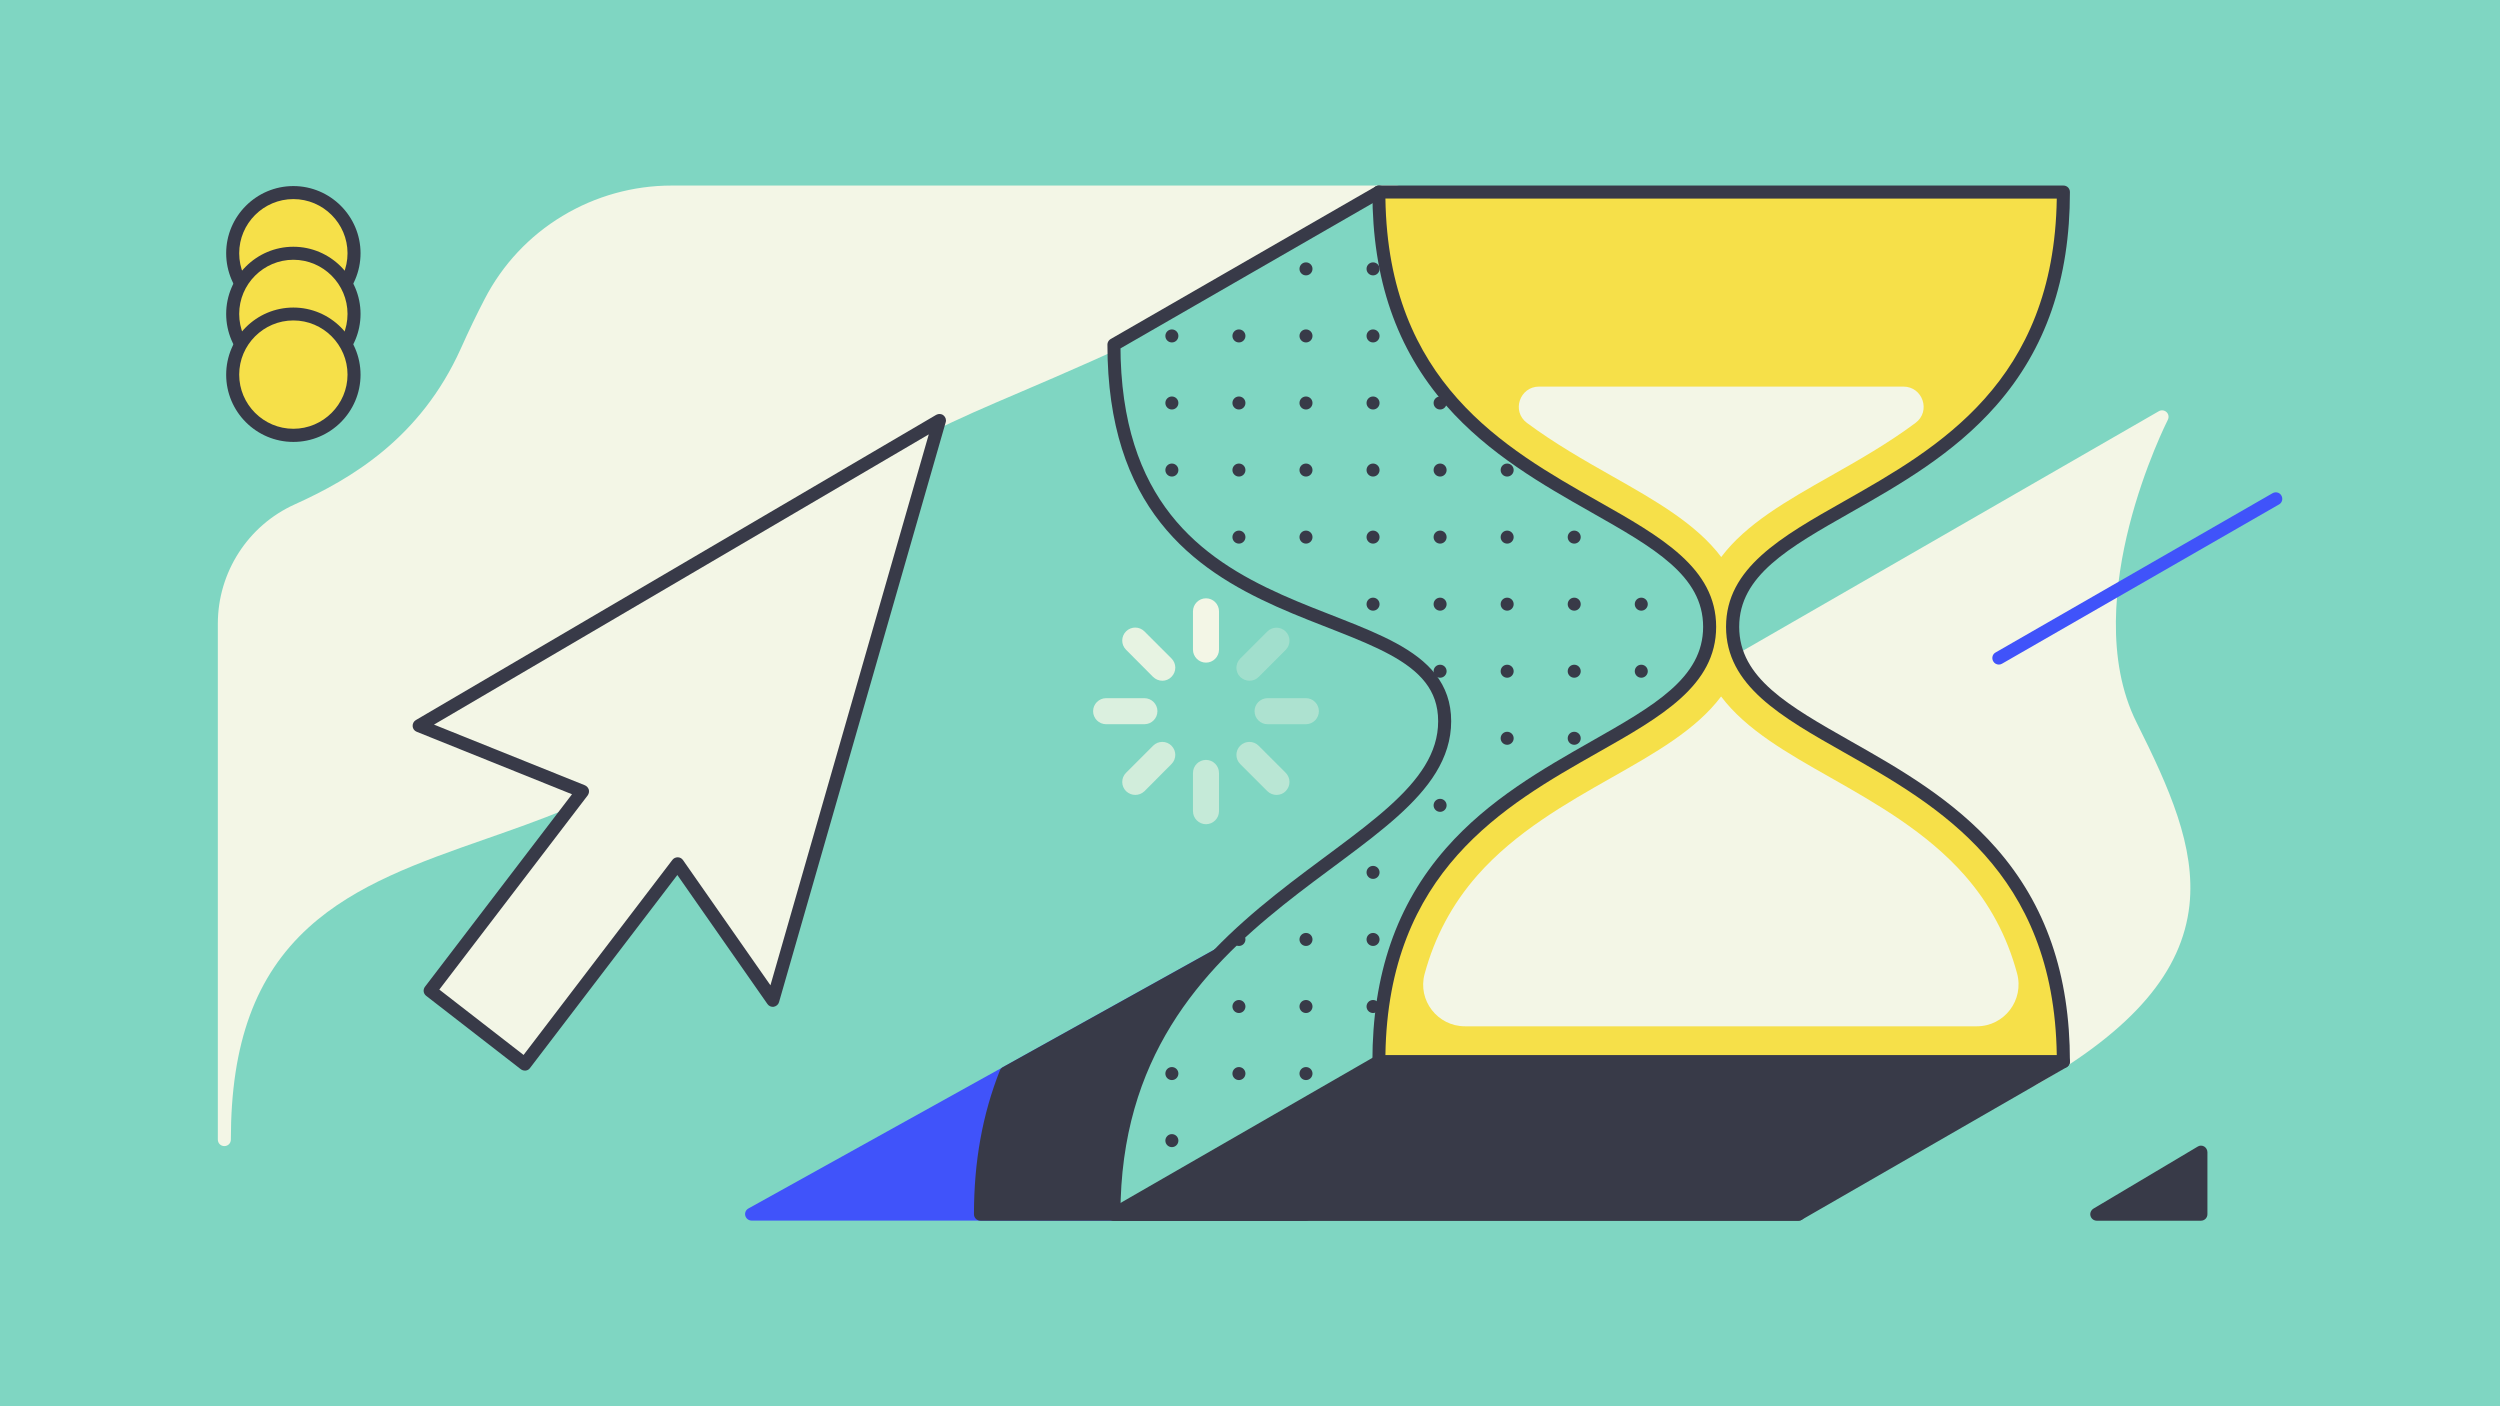 <?xml version="1.0" encoding="utf-8"?>
<!-- Generator: Adobe Illustrator 22.0.1, SVG Export Plug-In . SVG Version: 6.00 Build 0)  -->
<svg version="1.1" id="Layer_1" xmlns="http://www.w3.org/2000/svg" xmlns:xlink="http://www.w3.org/1999/xlink" x="0px" y="0px" viewBox="0 0 1920 1080" style="enable-background:new 0 0 1920 1080;" xml:space="preserve">

<rect y="0" width="1920" height="1080" style="fill:#7FD6C2;"/>
<g>
	<path d="M1077.2,146.1c-0.6-2.2-2.6-3.6-4.8-3.6H515.9c-29.6,0-58.7,8.1-84,23.4c-25.4,15.3-46,37.3-59.6,63.6
		c-6,11.5-12,23.9-18.3,38c-31.1,69.2-84.6,100.4-127.7,119.9c-35.9,16.2-59,52.2-59,91.6v396.2c0,2.8,2.2,5,5,5s5-2.2,5-5
		c0-74.1,19-125.9,59.7-162.9c36.3-33,84.9-50.1,136.4-68.1c81.2-28.4,165.2-57.9,208.5-154c57.3-127.3,96.8-144.2,202.5-189.4
		c65.9-28.2,156.1-66.7,290.6-149.1C1076.9,150.6,1077.8,148.3,1077.2,146.1z" style="fill:#F3F6E6;"/>
	<path d="M1005.5,691.7c-1.5-0.9-3.4-0.9-5-0.1l-230.3,128L574.8,928.1c-2,1.1-3,3.4-2.4,5.6c0.6,2.2,2.6,3.7,4.8,3.7
		h425.7c2.8,0,5-2.2,5-5V696C1007.9,694.2,1007,692.6,1005.5,691.7z" style="fill:#4053FA;"/>
	<path d="M1005.5,691.7c-1.5-0.9-3.4-0.9-5-0.1l-230.4,128c-1,0.6-1.8,1.5-2.2,2.5c-13.4,33.9-19.9,70-19.9,110.4
		c0,2.8,2.2,5,5,5h249.9c2.8,0,5-2.2,5-5V696C1007.9,694.2,1007,692.6,1005.5,691.7z" style="fill:#383A48;"/>
	<path d="M1640.9,554.9c-24.1-48.2-16.4-108.6-5.7-150.8c11.7-46.2,29.5-81.3,29.7-81.7c1-2,0.6-4.4-1-5.9
		s-4-1.8-5.9-0.7l-346.6,199.6c-1.3,0.7-2.1,2-2.4,3.4s0.1,2.9,1,4.1l247.8,308.8c1,1.2,2.4,1.9,3.9,1.9c0.9,0,1.7-0.2,2.5-0.7
		c74.4-42.9,111.7-86.7,117.3-137.7C1686.3,650.3,1666,605.1,1640.9,554.9z" style="fill:#F3F6E6;"/>
	<g>
		<path d="M1321.8,529.1c0,106.2,59.4,158.4,59.4,403.4H855.5c0-245,254-272.4,254-378.6s-254-44.2-254-289.2
			L1059,147.5l352.9,65.3C1411.9,457.8,1321.8,315,1321.8,529.1z" style="fill:#7FD6C2;stroke:#383A48;stroke-width:10;stroke-linecap:round;stroke-linejoin:round;stroke-miterlimit:10;"/>
		<g>
			<g>
				<circle cx="1260.5" cy="464" r="5" style="fill:#383A48;"/>
			</g>
			<g>
				<circle cx="1260.5" cy="515.5" r="5" style="fill:#383A48;"/>
			</g>
			<g>
				<circle cx="1209" cy="412.5" r="5" style="fill:#383A48;"/>
			</g>
			<g>
				<circle cx="1209" cy="464" r="5" style="fill:#383A48;"/>
			</g>
			<g>
				<circle cx="1209" cy="515.5" r="5" style="fill:#383A48;"/>
			</g>
			<g>
				<circle cx="1209" cy="567" r="5" style="fill:#383A48;"/>
			</g>
			<g>
				<circle cx="1157.5" cy="361" r="5" style="fill:#383A48;"/>
			</g>
			<g>
				<circle cx="1157.5" cy="412.5" r="5" style="fill:#383A48;"/>
			</g>
			<g>
				<circle cx="1157.5" cy="464" r="5" style="fill:#383A48;"/>
			</g>
			<g>
				<circle cx="1157.5" cy="515.5" r="5" style="fill:#383A48;"/>
			</g>
			<g>
				<circle cx="1157.5" cy="567" r="5" style="fill:#383A48;"/>
			</g>
			<g>
				<circle cx="1106" cy="309.5" r="5" style="fill:#383A48;"/>
			</g>
			<g>
				<circle cx="1106" cy="361" r="5" style="fill:#383A48;"/>
			</g>
			<g>
				<circle cx="1106" cy="412.5" r="5" style="fill:#383A48;"/>
			</g>
			<g>
				<circle cx="1106" cy="464" r="5" style="fill:#383A48;"/>
			</g>
			<g>
				<circle cx="1106" cy="515.5" r="5" style="fill:#383A48;"/>
			</g>
			<g>
				<circle cx="1106" cy="618.5" r="5" style="fill:#383A48;"/>
			</g>
			<g>
				<circle cx="1054.5" cy="206.5" r="5" style="fill:#383A48;"/>
			</g>
			<g>
				<circle cx="1054.5" cy="258" r="5" style="fill:#383A48;"/>
			</g>
			<g>
				<circle cx="1054.5" cy="309.5" r="5" style="fill:#383A48;"/>
			</g>
			<g>
				<circle cx="1054.5" cy="361" r="5" style="fill:#383A48;"/>
			</g>
			<g>
				<circle cx="1054.5" cy="412.5" r="5" style="fill:#383A48;"/>
			</g>
			<g>
				<circle cx="1054.5" cy="464" r="5" style="fill:#383A48;"/>
			</g>
			<g>
				<circle cx="1054.5" cy="670" r="5" style="fill:#383A48;"/>
			</g>
			<g>
				<circle cx="1054.5" cy="721.5" r="5" style="fill:#383A48;"/>
			</g>
			<g>
				<circle cx="1054.5" cy="773" r="5" style="fill:#383A48;"/>
			</g>
			<g>
				<circle cx="1003" cy="206.5" r="5" style="fill:#383A48;"/>
			</g>
			<g>
				<circle cx="1003" cy="258" r="5" style="fill:#383A48;"/>
			</g>
			<g>
				<circle cx="1003" cy="309.5" r="5" style="fill:#383A48;"/>
			</g>
			<g>
				<circle cx="1003" cy="361" r="5" style="fill:#383A48;"/>
			</g>
			<g>
				<circle cx="1003" cy="412.5" r="5" style="fill:#383A48;"/>
			</g>
			<g>
				<circle cx="1003" cy="721.5" r="5" style="fill:#383A48;"/>
			</g>
			<g>
				<circle cx="1003" cy="773" r="5" style="fill:#383A48;"/>
			</g>
			<g>
				<circle cx="1003" cy="824.5" r="5" style="fill:#383A48;"/>
			</g>
			<g>
				<circle cx="951.5" cy="258" r="5" style="fill:#383A48;"/>
			</g>
			<g>
				<circle cx="951.5" cy="309.5" r="5" style="fill:#383A48;"/>
			</g>
			<g>
				<circle cx="951.5" cy="361" r="5" style="fill:#383A48;"/>
			</g>
			<g>
				<circle cx="951.5" cy="412.5" r="5" style="fill:#383A48;"/>
			</g>
			<g>
				<circle cx="951.5" cy="721.5" r="5" style="fill:#383A48;"/>
			</g>
			<g>
				<circle cx="951.5" cy="773" r="5" style="fill:#383A48;"/>
			</g>
			<g>
				<circle cx="951.5" cy="824.5" r="5" style="fill:#383A48;"/>
			</g>
			<g>
				<circle cx="900" cy="258" r="5" style="fill:#383A48;"/>
			</g>
			<g>
				<circle cx="900" cy="309.5" r="5" style="fill:#383A48;"/>
			</g>
			<g>
				<circle cx="900" cy="361" r="5" style="fill:#383A48;"/>
			</g>
			<g>
				<circle cx="900" cy="824.5" r="5" style="fill:#383A48;"/>
			</g>
			<g>
				<circle cx="900" cy="876" r="5" style="fill:#383A48;"/>
			</g>
		</g>
		<path d="M1589.5,814c-0.6-2.2-2.6-3.7-4.8-3.7H1059c-0.9,0-1.7,0.2-2.5,0.7L853,928.2c-2,1.1-2.9,3.4-2.3,5.6
			c0.6,2.2,2.6,3.7,4.8,3.7h525.7c0.9,0,1.7-0.2,2.5-0.7l203.5-117.2C1589.1,818.5,1590.1,816.2,1589.5,814z" style="fill:#383A48;"/>
		<g>
			<path d="M1330.7,481.4c0,106.2,254,88.9,254,333.9H1059c0-245,254-227.6,254-333.9s-254-88.9-254-333.9h525.7
				C1584.7,392.5,1330.7,375.1,1330.7,481.4z" style="fill:#F6E049;"/>
			<path d="M1584.7,820.3H1059c-2.8,0-5-2.2-5-5c0-66.9,18.5-120.5,56.6-163.9c32.8-37.4,74.7-61.1,111.6-82.1
				c47.9-27.2,85.8-48.6,85.8-87.9s-37.9-60.7-85.8-87.9c-36.9-20.9-78.8-44.7-111.6-82.1c-38.1-43.4-56.6-97-56.6-163.9
				c0-2.8,2.2-5,5-5h525.7c2.8,0,5,2.2,5,5c0,66.9-18.5,120.5-56.6,163.9c-32.8,37.4-74.7,61.1-111.6,82.1
				c-47.9,27.2-85.8,48.6-85.8,87.9c0,39.3,37.9,60.7,85.8,87.9c36.9,20.9,78.8,44.7,111.6,82.1c38.1,43.4,56.6,97,56.6,163.9
				C1589.7,818,1587.4,820.3,1584.7,820.3z M1064,810.3h515.6c-2.1-141-91.3-191.6-163.1-232.3c-48.8-27.6-90.9-51.5-90.9-96.6
				s42.1-69,90.9-96.6c71.8-40.7,161-91.3,163.1-232.3H1064c2.1,141,91.3,191.6,163.1,232.3c48.8,27.6,90.9,51.5,90.9,96.6
				s-42.1,69-90.9,96.6C1155.3,618.7,1066.1,669.3,1064,810.3z" style="fill:#383A48;"/>
		</g>
		<g>
			<path d="M1182,296.9c-14.9,0-21.3,19-9.3,27.9c21.3,15.8,44.1,28.8,65.3,40.8c33.2,18.8,64.7,36.7,83.9,62.2
				c19.1-25.5,50.7-43.4,83.9-62.2c21.2-12,44.1-25,65.3-40.8c12-8.9,5.6-27.9-9.3-27.9H1182z M1509,672.4
				c-29.2-33.3-68.6-55.6-103.3-75.3c-33.2-18.8-64.7-36.7-83.9-62.2c-19.1,25.5-50.7,43.4-83.9,62.2c-34.8,19.7-74.1,42-103.4,75.3
				c-19.2,21.9-32.6,46.9-40.4,75.6c-5.5,20.3,10,40.2,31,40.2h393.1c21.2,0,36.5-20.2,30.9-40.7
				C1541.4,719,1528.1,694.2,1509,672.4z" style="fill:#F3F6E6;"/>
		</g>
	</g>
	<g>
		<g>
			<path d="M926.2,508.9c-5.5,0-10-4.5-10-10v-29.4c0-5.5,4.5-10,10-10s10,4.5,10,10v29.4
				C936.2,504.4,931.7,508.9,926.2,508.9z" style="fill:#F3F6E6;"/>
		</g>
		<g style="opacity:0.3;">
			<path d="M959.6,522.8c-2.6,0-5.1-1-7.1-2.9c-3.9-3.9-3.9-10.2,0-14.1l20.8-20.8c3.9-3.9,10.2-3.9,14.1,0
				s3.9,10.2,0,14.1l-20.8,20.8C964.8,521.8,962.2,522.8,959.6,522.8z" style="fill:#F3F6E6;"/>
		</g>
		<g style="opacity:0.4;">
			<path d="M1002.9,556.2h-29.4c-5.5,0-10-4.5-10-10s4.5-10,10-10h29.4c5.5,0,10,4.5,10,10S1008.4,556.2,1002.9,556.2z" style="fill:#F3F6E6;"/>
		</g>
		<g style="opacity:0.5;">
			<path d="M980.4,610.5c-2.6,0-5.1-1-7.1-2.9l-20.8-20.8c-3.9-3.9-3.9-10.2,0-14.1c3.9-3.9,10.2-3.9,14.1,0l20.8,20.8
				c3.9,3.9,3.9,10.2,0,14.1C985.6,609.5,983,610.5,980.4,610.5z" style="fill:#F3F6E6;"/>
		</g>
		<g style="opacity:0.6;">
			<path d="M926.2,633c-5.5,0-10-4.5-10-10v-29.4c0-5.5,4.5-10,10-10s10,4.5,10,10V623C936.2,628.5,931.7,633,926.2,633
				z" style="fill:#F3F6E6;"/>
		</g>
		<g style="opacity:0.7;">
			<path d="M871.9,610.5c-2.6,0-5.1-1-7.1-2.9c-3.9-3.9-3.9-10.2,0-14.1l20.8-20.8c3.9-3.9,10.2-3.9,14.1,0
				s3.9,10.2,0,14.1L879,607.6C877,609.5,874.5,610.5,871.9,610.5z" style="fill:#F3F6E6;"/>
		</g>
		<g style="opacity:0.8;">
			<path d="M878.9,556.2h-29.4c-5.5,0-10-4.5-10-10s4.5-10,10-10h29.4c5.5,0,10,4.5,10,10S884.4,556.2,878.9,556.2z" style="fill:#F3F6E6;"/>
		</g>
		<g style="opacity:0.9;">
			<path d="M892.7,522.8c-2.6,0-5.1-1-7.1-2.9L864.8,499c-3.9-3.9-3.9-10.2,0-14.1s10.2-3.9,14.1,0l20.8,20.8
				c3.9,3.9,3.9,10.2,0,14.1C897.8,521.8,895.3,522.8,892.7,522.8z" style="fill:#F3F6E6;"/>
		</g>
	</g>
	<g>
		<polygon points="321.9,557.4 721.5,323 593.5,768.2 520.4,663.5 403,817.2 330.4,760.9 447.3,607.8 		" style="fill:#F3F6E6;"/>
		<path d="M403,822.2c-1.1,0-2.2-0.4-3.1-1.1l-72.6-56.3c-2.2-1.7-2.6-4.8-0.9-7L439.3,610L320,562
			c-1.8-0.7-3-2.4-3.1-4.3c-0.1-1.9,0.8-3.7,2.5-4.7L719,318.6c1.8-1,4-0.9,5.6,0.4s2.3,3.4,1.7,5.3l-128,445.3
			c-0.5,1.9-2.1,3.2-4,3.6c-1.9,0.3-3.8-0.5-4.9-2.1L520.2,672L407,820.3c-0.8,1.1-2,1.8-3.3,1.9C403.4,822.2,403.2,822.2,403,822.2
			z M337.4,760l64.7,50.2l114.3-149.8c1-1.3,2.5-2,4.1-2s3.1,0.8,4,2.1l67.2,96.2l121.6-423.1l-380,222.9l115.9,46.6
			c1.4,0.6,2.5,1.8,3,3.3c0.4,1.5,0.1,3.1-0.8,4.4L337.4,760z" style="fill:#383A48;"/>
	</g>
	<g>
		<line x1="1535.1" y1="505.4" x2="1747.7" y2="383.1" style="fill:none;"/>
		<path d="M1535.1,510.4c-1.7,0-3.4-0.9-4.3-2.5c-1.4-2.4-0.6-5.5,1.8-6.8l212.7-122.3c2.4-1.4,5.5-0.6,6.8,1.8
			c1.4,2.4,0.6,5.5-1.8,6.8l-212.7,122.3C1536.8,510.2,1535.9,510.4,1535.1,510.4z" style="fill:#4053FA;"/>
	</g>
	<path d="M1692.8,880.5c-1.6-0.9-3.5-0.9-5,0.1l-80,47.6c-1.9,1.2-2.9,3.5-2.3,5.6c0.6,2.2,2.6,3.7,4.8,3.7h80
		c2.8,0,5-2.2,5-5v-47.6C1695.3,883.1,1694.3,881.4,1692.8,880.5z" style="fill:#383A48;"/>
	<g>
		<circle cx="225.3" cy="194.5" r="46.6" style="fill:#F6E049;"/>
		<path d="M225.3,246.1c-28.5,0-51.6-23.2-51.6-51.6s23.2-51.6,51.6-51.6s51.6,23.2,51.6,51.6S253.8,246.1,225.3,246.1z
			 M225.3,152.9c-22.9,0-41.6,18.7-41.6,41.6s18.7,41.6,41.6,41.6s41.6-18.7,41.6-41.6S248.2,152.9,225.3,152.9z" style="fill:#383A48;"/>
	</g>
	<g>
		<circle cx="225.3" cy="241.1" r="46.6" style="fill:#F6E049;"/>
		<path d="M225.3,292.7c-28.5,0-51.6-23.2-51.6-51.6s23.2-51.6,51.6-51.6s51.6,23.2,51.6,51.6
			C276.9,269.5,253.8,292.7,225.3,292.7z M225.3,199.5c-22.9,0-41.6,18.7-41.6,41.6c0,22.9,18.7,41.6,41.6,41.6s41.6-18.7,41.6-41.6
			S248.2,199.5,225.3,199.5z" style="fill:#383A48;"/>
	</g>
	<g>
		<circle cx="225.3" cy="287.7" r="46.6" style="fill:#F6E049;"/>
		<path d="M225.3,339.4c-28.5,0-51.6-23.2-51.6-51.6c0-28.5,23.2-51.6,51.6-51.6s51.6,23.2,51.6,51.6
			C276.9,316.2,253.8,339.4,225.3,339.4z M225.3,246.1c-22.9,0-41.6,18.7-41.6,41.6s18.7,41.6,41.6,41.6s41.6-18.7,41.6-41.6
			S248.2,246.1,225.3,246.1z" style="fill:#383A48;"/>
	</g>
</g>
</svg>
